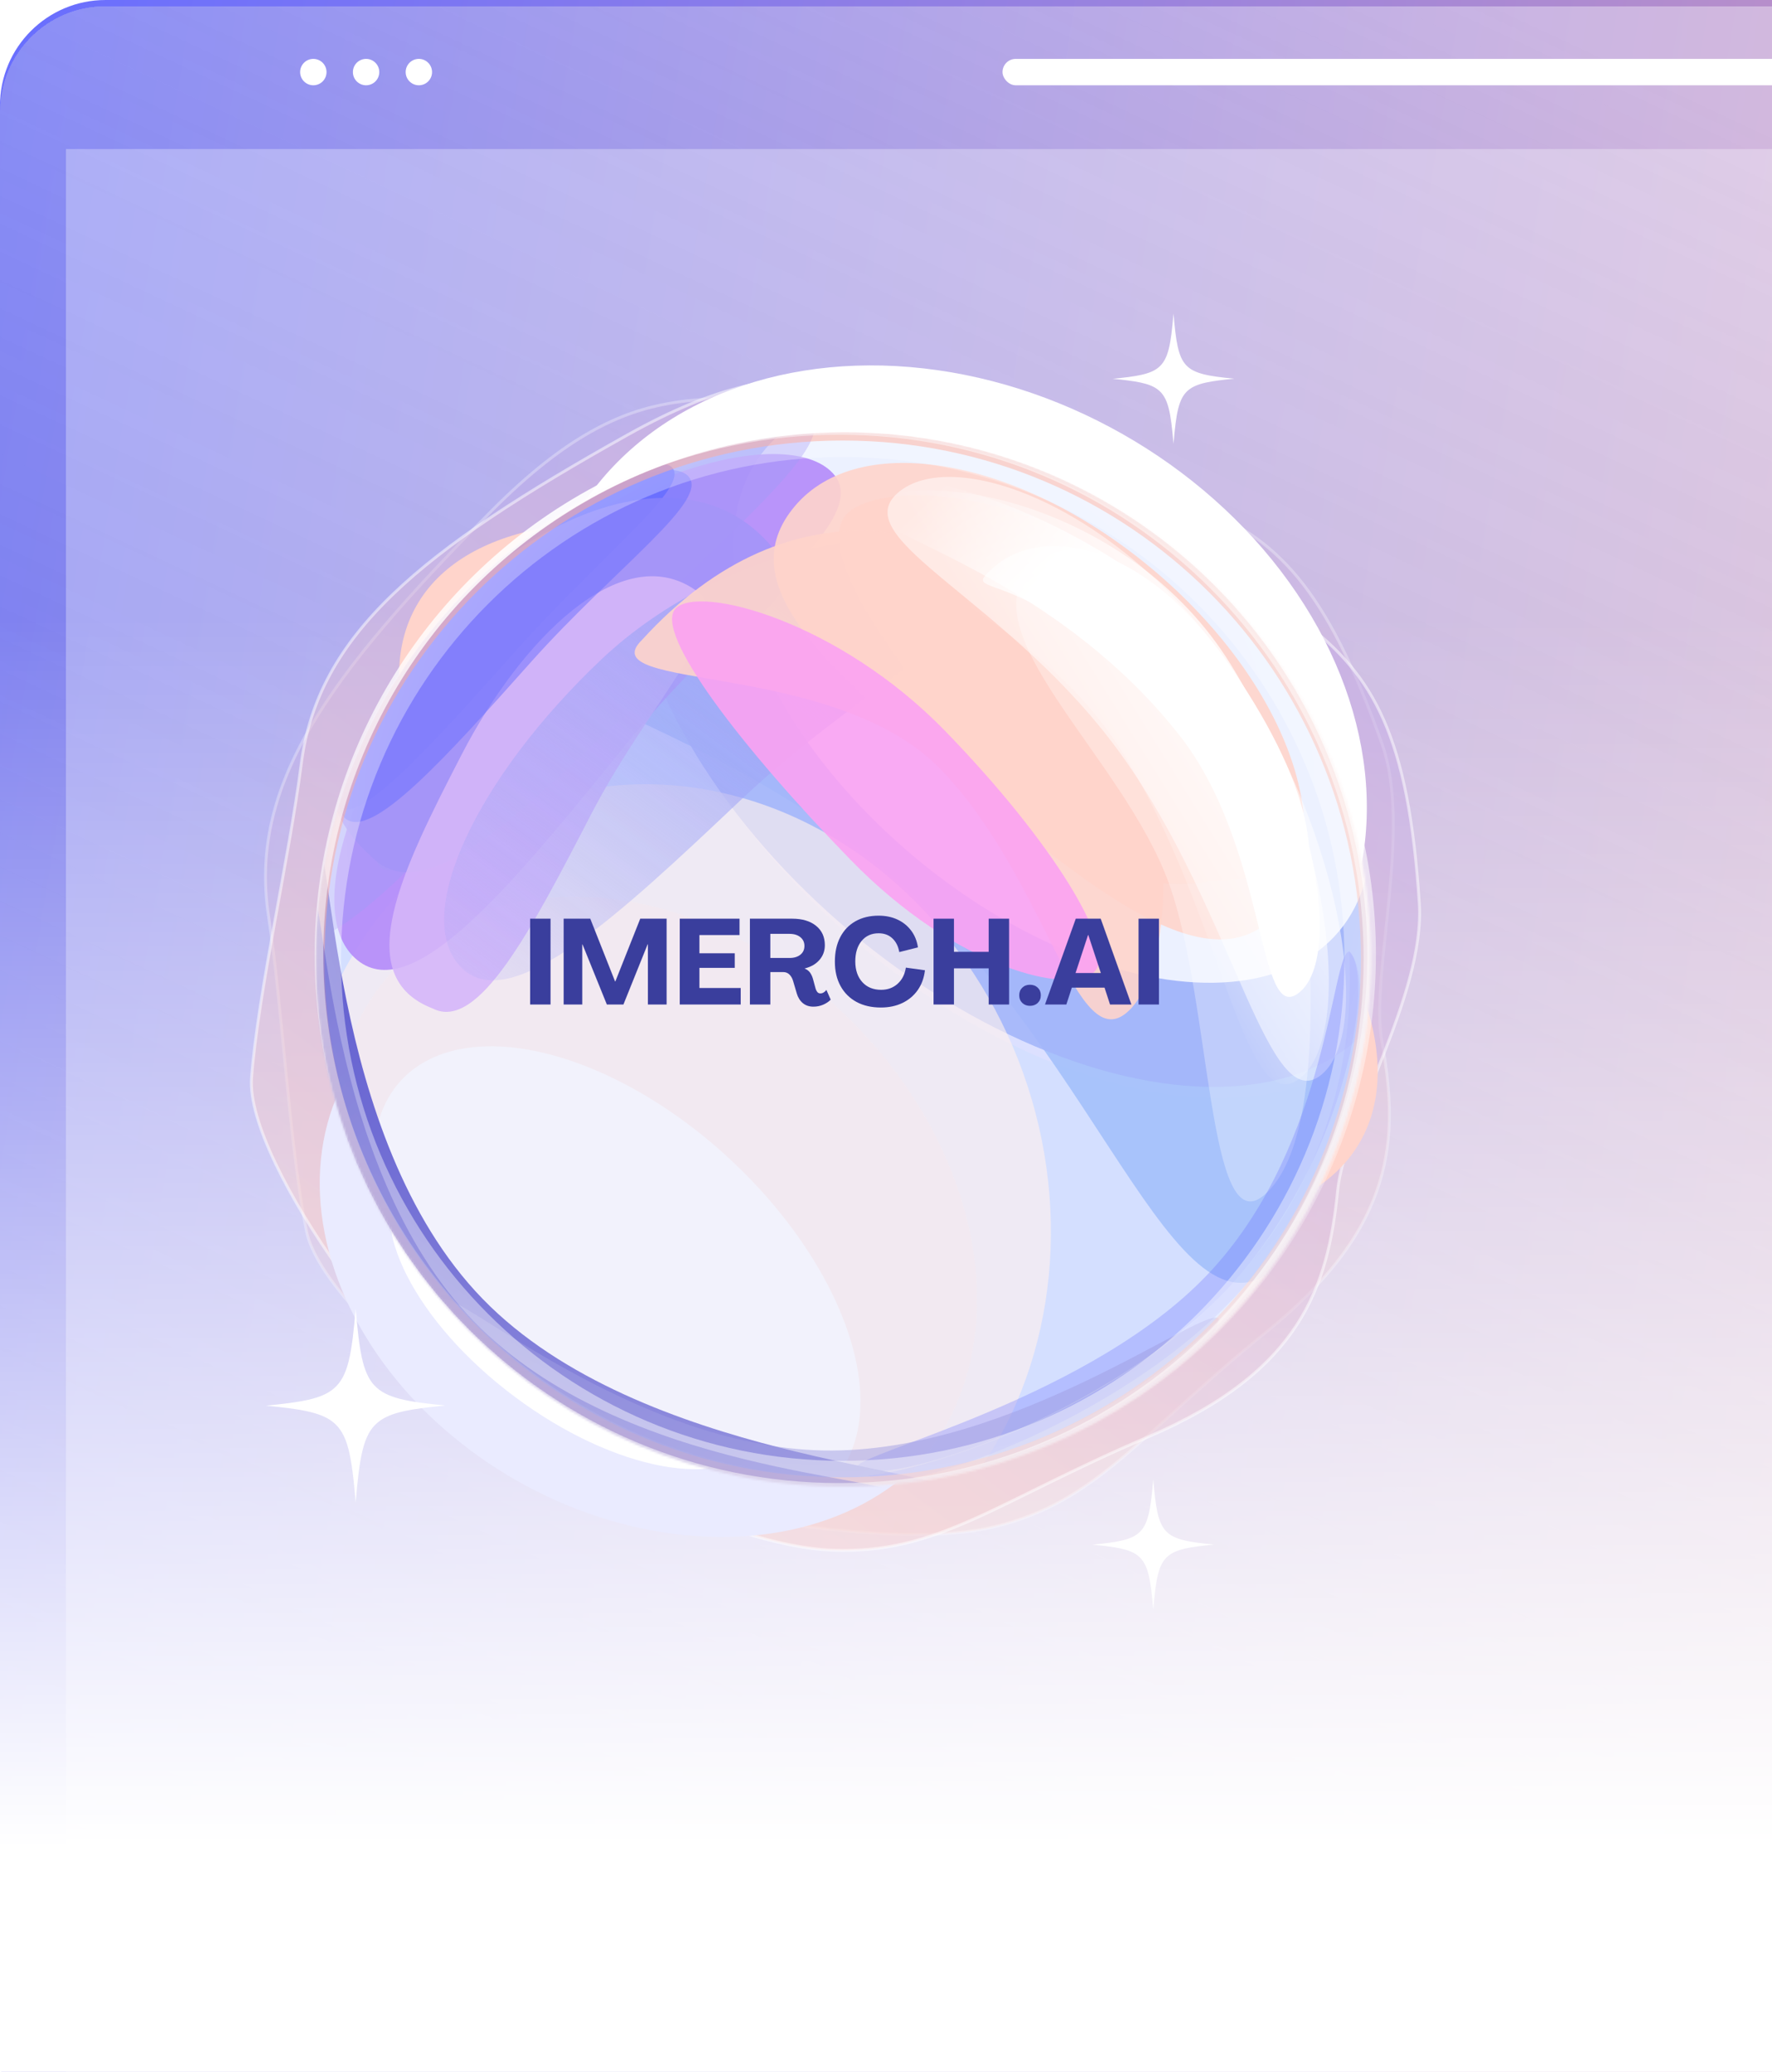 <svg width="806" height="942" viewBox="0 0 806 942" fill="none" xmlns="http://www.w3.org/2000/svg">
<g clip-path="url(#clip0_119_3571)">
<g clip-path="url(#clip1_119_3571)">
<path d="M0 48C0 21.49 21.49 0 48 0H1344C1370.51 0 1392 21.49 1392 48V934C1392 960.51 1370.51 982 1344 982H48C21.49 982 0 960.51 0 934V48Z" fill="url(#paint0_linear_119_3571)"/>
<g filter="url(#filter0_bdi_119_3571)">
<g clip-path="url(#clip2_119_3571)">
<path d="M0 48C0 21.49 21.49 0 48 0H1344C1370.51 0 1392 21.49 1392 48V934C1392 960.51 1370.51 982 1344 982H48C21.49 982 0 960.51 0 934V48Z" fill="url(#paint1_linear_119_3571)" shape-rendering="crispEdges"/>
<circle cx="142.519" cy="30" r="6" fill="white"/>
<circle cx="166.517" cy="30" r="6" fill="white"/>
<circle cx="190.517" cy="30" r="6" fill="white"/>
<rect x="456" y="24" width="476.393" height="12" rx="6" fill="white"/>
<rect opacity="0.3" x="30" y="65" width="1331" height="984" fill="white"/>
</g>
</g>
</g>
<rect y="280" width="1392" height="713" fill="url(#paint2_linear_119_3571)"/>
</g>
<path opacity="0.3" d="M371.88 175.93C322.034 189.004 291.655 164.04 223.987 231.88C147.702 308.36 113.207 357.769 122.136 416.518C128.509 458.442 131.634 521.454 139.423 559.826C147.211 598.197 249.878 676.361 285.988 681.335C322.098 686.309 405.648 705.495 452.379 694.126C499.11 682.756 517.512 652.96 576.279 605.351C635.047 557.742 636.389 517.206 628.6 473.867C623.022 442.83 642.552 377.352 628.6 338.187C602.981 266.272 580.465 244.469 543.009 229.596C501.115 212.96 434.188 159.586 371.88 175.93Z" fill="url(#paint3_linear_119_3571)" stroke="white" stroke-width="1.315"/>
<path opacity="0.5" d="M443.065 184.364C391.544 183.296 369.158 150.971 285.506 197.699C191.201 250.379 144.499 288.46 137.009 347.409C131.663 389.477 117.422 450.939 114.411 489.977C111.4 529.015 188.752 632.294 222.122 646.962C255.492 661.629 330.6 702.95 378.659 704.805C426.717 706.66 452.571 683.039 522.126 653.332C591.68 623.626 604.065 585.005 608.436 541.189C611.566 509.811 648.272 452.179 645.572 410.69C640.615 334.51 624.926 307.377 592.971 282.819C557.23 255.352 507.467 185.698 443.065 184.364Z" fill="url(#paint4_linear_119_3571)" stroke="white" stroke-width="1.315"/>
<g filter="url(#filter1_f_119_3571)">
<ellipse cx="295.896" cy="566.43" rx="158.324" ry="122.867" transform="rotate(29.559 295.896 566.43)" fill="#EAEBFF"/>
</g>
<g filter="url(#filter2_f_119_3571)">
<ellipse cx="264.493" cy="594.594" rx="102.293" ry="50.584" transform="rotate(36.718 264.493 594.594)" fill="white"/>
</g>
<g filter="url(#filter3_f_119_3571)">
<ellipse cx="404.087" cy="397.184" rx="246.791" ry="118.962" transform="rotate(29.559 404.087 397.184)" fill="#FFD4CB"/>
</g>
<g filter="url(#filter4_f_119_3571)">
<ellipse cx="432.688" cy="334.647" rx="198.004" ry="157.862" transform="rotate(29.559 432.688 334.647)" fill="white"/>
</g>
<mask id="mask0_119_3571" style="mask-type:alpha" maskUnits="userSpaceOnUse" x="143" y="196" width="481" height="480">
<circle cx="383.622" cy="435.984" r="239.977" fill="white"/>
</mask>
<g mask="url(#mask0_119_3571)">
<circle cx="383.32" cy="435.984" r="239.977" fill="#D4DFFF"/>
<g opacity="0.9" filter="url(#filter5_f_119_3571)">
<ellipse cx="467.768" cy="338.663" rx="205.934" ry="118.926" transform="rotate(40.077 467.768 338.663)" fill="#DDE0FF"/>
</g>
<g opacity="0.9" filter="url(#filter6_f_119_3571)">
<path d="M586.884 569.844C537.55 628.478 504.27 480.836 402.739 395.409C301.208 309.982 172.036 306.297 221.37 247.663C270.704 189.029 442.803 162.236 544.335 247.663C645.866 333.09 636.217 511.21 586.884 569.844Z" fill="#A3C0FB"/>
</g>
<g opacity="0.9" filter="url(#filter7_f_119_3571)">
<ellipse cx="464.2" cy="330.868" rx="209.146" ry="120.781" transform="rotate(40.077 464.2 330.868)" fill="#A3B6F9"/>
</g>
<g opacity="0.9" filter="url(#filter8_f_119_3571)">
<ellipse cx="478.598" cy="313.756" rx="170.422" ry="98.418" transform="rotate(40.077 478.598 313.756)" fill="#F4F7FF"/>
</g>
<g opacity="0.7">
<g opacity="0.9" filter="url(#filter9_f_119_3571)">
<ellipse cx="297.67" cy="554.18" rx="127.012" ry="163.971" transform="rotate(-45.171 297.67 554.18)" fill="#FFF0EC"/>
</g>
<g opacity="0.9" filter="url(#filter10_f_119_3571)">
<ellipse cx="306.146" cy="546.309" rx="169.605" ry="191.758" transform="rotate(-18.081 306.146 546.309)" fill="#FFF0EC"/>
</g>
<g opacity="0.7" filter="url(#filter11_f_119_3571)">
<ellipse cx="280.654" cy="582.12" rx="133.831" ry="75.324" transform="rotate(42.801 280.654 582.12)" fill="white"/>
</g>
</g>
<g opacity="0.9" filter="url(#filter12_f_119_3571)">
<path d="M376.758 213.231C402.371 233.948 335.902 275.144 284.671 338.483C233.441 401.823 188.206 457.286 162.593 436.569C136.979 415.852 160.053 346.782 211.283 283.442C262.514 220.103 351.144 192.514 376.758 213.231Z" fill="#B489FA"/>
</g>
<g opacity="0.9" filter="url(#filter13_f_119_3571)">
<path d="M310.851 276.477C319.601 285.676 281.341 308.361 246.679 341.332C212.016 374.303 181.486 403.189 172.736 393.99C163.985 384.791 186.237 350.063 220.9 317.091C255.562 284.12 302.101 267.278 310.851 276.477Z" fill="#AF97F8"/>
</g>
<g opacity="0.5" filter="url(#filter14_f_119_3571)">
<path d="M367.825 186.639C385.859 202.723 317.972 250.436 258.634 316.967C199.296 383.498 147.005 441.807 128.971 425.723C110.936 409.638 146.664 341.48 206.002 274.949C265.341 208.418 349.79 170.554 367.825 186.639Z" fill="#A39AF8"/>
</g>
<g opacity="0.9" filter="url(#filter15_f_119_3571)">
<path d="M305.478 212.344C314.953 220.795 273.106 252.792 235.112 295.392C197.118 337.992 163.654 375.343 154.179 366.893C144.704 358.442 169.185 316.231 207.179 273.631C245.173 231.031 296.003 203.894 305.478 212.344Z" fill="#686EFF"/>
</g>
<g opacity="0.9" filter="url(#filter16_f_119_3571)">
<path d="M352.586 250.461C374.994 274.154 317.628 293.292 273.675 334.861C229.721 376.43 190.908 412.742 168.5 389.048C126.302 351.045 165.552 312.209 209.505 270.64C253.458 229.07 317.538 206.08 352.586 250.461Z" fill="#A495F8"/>
</g>
<g opacity="0.9" filter="url(#filter17_f_119_3571)">
<path d="M315.99 268.072C336.669 278.764 295.865 318.023 268.694 370.571C241.522 423.119 217.468 469.19 196.789 458.498C158.854 443.886 182.857 395.529 210.028 342.981C237.2 290.433 282.533 245.233 315.99 268.072Z" fill="#D5B6F9"/>
</g>
<g opacity="0.9" filter="url(#filter18_f_119_3571)">
<path d="M440.309 256.285C462.534 279.784 394.064 309.71 337.701 363.016C281.338 416.323 231.624 462.947 209.4 439.448C187.175 415.949 217.169 353.126 273.532 299.82C329.895 246.514 418.085 232.786 440.309 256.285Z" fill="url(#paint5_linear_119_3571)"/>
</g>
<g opacity="0.5" filter="url(#filter19_f_119_3571)">
<path d="M312.649 216.095C324.408 226.583 280.145 257.692 241.457 301.07C202.768 344.448 168.675 382.465 156.916 371.978C145.158 361.491 168.453 317.052 207.141 273.674C245.829 230.295 300.891 205.608 312.649 216.095Z" fill="#686EFF"/>
</g>
<g opacity="0.9" filter="url(#filter20_f_119_3571)">
<path d="M580.998 414.817C551.549 449.818 495.6 404.096 434.992 353.101C374.384 302.106 332.067 265.149 361.516 230.148C390.965 195.147 463.972 208.113 524.58 259.107C585.188 310.102 610.447 379.816 580.998 414.817Z" fill="#FFD4CB"/>
</g>
<g opacity="0.9" filter="url(#filter21_f_119_3571)">
<ellipse cx="493.619" cy="322.694" rx="101.521" ry="58.628" transform="rotate(40.077 493.619 322.694)" fill="#FFD4CB"/>
</g>
<g opacity="0.9" filter="url(#filter22_f_119_3571)">
<path d="M583.348 391.328C566.805 407.427 504.987 405.711 456.491 355.875C407.996 306.04 368.857 249.557 385.399 233.459C401.942 217.361 476.996 222.109 525.492 271.945C573.988 321.781 599.891 375.23 583.348 391.328Z" fill="#FFD4CB"/>
</g>
<g opacity="0.9" filter="url(#filter23_f_119_3571)">
<path d="M513.648 459.348C489.473 482.873 476.204 399.469 427.708 349.633C379.212 299.798 267.889 314.415 292.064 290.89C360.431 215.773 439.938 235.958 488.434 285.793C536.929 335.629 537.823 435.823 513.648 459.348Z" fill="#FFD4CB"/>
</g>
<g opacity="0.9" filter="url(#filter24_f_119_3571)">
<path d="M497.745 441.846C486.764 452.532 435.333 440.709 386.837 390.873C338.341 341.037 296.47 287.214 307.45 276.529C318.431 265.843 381.322 282.427 429.818 332.263C478.313 382.099 508.725 431.161 497.745 441.846Z" fill="#FBA2F2"/>
</g>
<g opacity="0.5" filter="url(#filter25_f_119_3571)">
<path d="M601.389 488.333C576.915 509.572 561.485 415.412 510.762 344.177C460.04 272.943 383.945 245.279 408.419 224.04C432.893 202.801 506.711 228.706 557.433 299.941C608.156 371.176 625.863 467.094 601.389 488.333Z" fill="white"/>
</g>
<g opacity="0.3" filter="url(#filter26_f_119_3571)">
<path d="M575.171 543.223C549.139 565.813 551.222 456.006 531.768 401.858C510.856 343.654 437.279 285.589 470.959 256.361C496.991 233.77 555.733 268.565 593.127 396.103C597.289 442.573 601.202 520.632 575.171 543.223Z" fill="white"/>
</g>
<g opacity="0.8" filter="url(#filter27_f_119_3571)">
<path d="M591.086 490.421C565.615 509.804 556.375 416.012 510.894 342.58C465.413 269.147 367.557 249.722 393.028 230.338C418.499 210.954 514.222 228.502 559.703 301.934C605.184 375.367 616.557 471.037 591.086 490.421Z" fill="url(#paint6_linear_119_3571)"/>
</g>
<g filter="url(#filter28_f_119_3571)">
<path d="M591.393 450.895C571.291 468.34 577.499 385.004 535.214 332.641C468.284 249.758 371.888 239.46 391.99 222.015C412.092 204.57 517.863 244.366 557.13 299.512C596.396 354.659 611.496 433.451 591.393 450.895Z" fill="url(#paint7_linear_119_3571)"/>
</g>
<g filter="url(#filter29_f_119_3571)">
<path d="M585.15 415.87C565.048 433.314 577.498 385.004 535.213 332.641C468.283 249.758 432.574 274.832 452.676 257.388C472.778 239.943 517.862 244.366 557.129 299.512C596.395 354.659 605.252 398.425 585.15 415.87Z" fill="url(#paint8_linear_119_3571)"/>
</g>
<g opacity="0.3" filter="url(#filter30_f_119_3571)">
<path d="M389.727 667.065C389.727 660.476 497.91 635.675 551.331 577.247C604.751 518.819 605.776 432.636 613.753 432.636C625.381 443.268 613.075 526.101 559.654 584.529C506.233 642.957 401.355 677.697 389.727 667.065Z" fill="#686EFF"/>
</g>
<g filter="url(#filter31_f_119_3571)">
<path d="M142.206 375.649C152.026 374.918 147.825 516.793 219.571 590.585C291.317 664.378 436.766 667.478 434.475 679.464C415.291 698.117 274.546 689.922 202.8 616.13C131.054 542.338 123.021 394.301 142.206 375.649Z" fill="url(#paint9_linear_119_3571)"/>
</g>
<g opacity="0.5" filter="url(#filter32_f_119_3571)">
<path d="M201.597 590.926C206.994 585.829 288.275 657.735 374.425 659.469C460.575 661.202 548.722 592.561 554.44 599.569C554.069 618.012 465.705 681.875 379.555 680.142C293.405 678.408 201.226 609.369 201.597 590.926Z" fill="#9F9DE2"/>
</g>
<g opacity="0.2" filter="url(#filter33_f_119_3571)">
<path d="M394.929 670.88C420.125 668.601 506.531 642.616 559.951 584.188C613.372 525.76 614.969 463.572 613.795 432.675C626.342 444.147 616.765 529.475 563.344 587.903C509.923 646.331 407.475 682.351 394.929 670.88Z" fill="#686EFF"/>
</g>
<g opacity="0.5" filter="url(#filter34_f_119_3571)">
<circle cx="383.318" cy="435.984" r="239.188" stroke="url(#paint10_linear_119_3571)" stroke-width="1.578"/>
</g>
<g opacity="0.5" filter="url(#filter35_f_119_3571)">
<path d="M635.088 435.984C635.088 575.031 522.367 687.752 383.32 687.752C244.272 687.752 131.551 575.031 131.551 435.984C131.551 296.936 244.272 184.215 383.32 184.215C522.367 184.215 635.088 296.936 635.088 435.984ZM155.131 435.984C155.131 562.009 257.294 664.172 383.32 664.172C509.345 664.172 611.508 562.009 611.508 435.984C611.508 309.958 509.345 207.795 383.32 207.795C257.294 207.795 155.131 309.958 155.131 435.984Z" fill="url(#paint11_radial_119_3571)"/>
</g>
<g opacity="0.5" filter="url(#filter36_f_119_3571)">
<path d="M635.088 435.984C635.088 575.031 522.367 687.752 383.32 687.752C244.272 687.752 131.551 575.031 131.551 435.984C131.551 296.936 244.272 184.215 383.32 184.215C522.367 184.215 635.088 296.936 635.088 435.984ZM147.625 435.984C147.625 566.154 253.149 671.678 383.32 671.678C513.49 671.678 619.014 566.154 619.014 435.984C619.014 305.813 513.49 200.289 383.32 200.289C253.149 200.289 147.625 305.813 147.625 435.984Z" fill="url(#paint12_linear_119_3571)"/>
</g>
<g opacity="0.5" filter="url(#filter37_f_119_3571)">
<path d="M140 397.512C148.182 397.997 146.861 530.139 215.532 600.769C284.203 671.398 409.78 670.543 409.201 680.447C395.155 694.103 273.466 682.856 204.795 612.227C136.125 541.598 125.955 411.168 140 397.512Z" fill="url(#paint13_linear_119_3571)"/>
</g>
<g opacity="0.5" filter="url(#filter38_f_119_3571)">
<path d="M633.7 435.984C633.7 575.031 520.98 687.752 381.932 687.752C242.885 687.752 130.164 575.031 130.164 435.984C130.164 296.936 242.885 184.215 381.932 184.215C520.98 184.215 633.7 296.936 633.7 435.984ZM143.612 435.984C143.612 567.604 250.312 674.304 381.932 674.304C513.553 674.304 620.253 567.604 620.253 435.984C620.253 304.363 513.553 197.663 381.932 197.663C250.312 197.663 143.612 304.363 143.612 435.984Z" fill="white"/>
</g>
<g style="mix-blend-mode:color-burn">
<path d="M241.129 456.708V417.689H250.413V456.708H241.129Z" fill="#3A3E9D"/>
<path d="M256.38 456.708V417.689H268.486L279.774 446.245H279.882L291.217 417.689H303.215V456.708H294.702V429.305H294.595L283.568 456.708H276.027L264.954 429.367H264.846V456.708H256.38Z" fill="#3A3E9D"/>
<path d="M309.188 456.708V417.689H336.376V425.132H318.132V433.415H334.202V440.048H318.132V449.203H336.916V456.708H309.188Z" fill="#3A3E9D"/>
<path d="M369.97 457.689C368.058 457.689 366.458 457.152 365.174 456.085C363.887 455.007 362.973 453.555 362.429 451.725L360.748 446.027C360.417 444.855 359.873 443.886 359.114 443.115C358.35 442.348 357.41 441.963 356.291 441.963H350.385V456.708H341.101V417.689H360.316C364.912 417.689 368.536 418.772 371.189 420.928C373.849 423.077 375.183 426.015 375.183 429.741C375.183 432.306 374.373 434.528 372.762 436.405C371.158 438.285 368.906 439.593 366.007 440.328V440.375C367.025 440.78 367.819 441.367 368.397 442.134C368.972 442.905 369.423 443.855 369.755 444.984L371.004 449.577C371.189 450.168 371.451 450.667 371.79 451.071C372.137 451.469 372.6 451.663 373.178 451.663C373.679 451.663 374.169 451.519 374.643 451.227C375.114 450.939 375.53 450.554 375.892 450.075L377.851 454.512C376.902 455.47 375.742 456.237 374.366 456.817C372.997 457.397 371.532 457.689 369.97 457.689ZM350.385 435.548H359.114C361.18 435.548 362.822 435.058 364.049 434.069C365.282 433.084 365.899 431.749 365.899 430.068C365.899 428.429 365.282 427.105 364.049 426.097C362.822 425.093 361.18 424.587 359.114 424.587H350.385V435.548Z" fill="#3A3E9D"/>
<path d="M400.686 458.078C396.419 458.078 392.717 457.229 389.583 455.54C386.456 453.839 384.035 451.426 382.319 448.3C380.6 445.178 379.744 441.476 379.744 437.199C379.744 432.925 380.554 429.223 382.181 426.097C383.804 422.975 386.105 420.566 389.089 418.873C392.081 417.172 395.601 416.319 399.653 416.319C402.838 416.319 405.687 416.907 408.197 418.079C410.714 419.242 412.785 420.905 414.412 423.061C416.046 425.21 417.083 427.771 417.527 430.737L409.045 432.87C408.582 430.235 407.534 428.152 405.899 426.627C404.272 425.093 402.19 424.322 399.653 424.322C396.403 424.322 393.816 425.486 391.896 427.81C389.984 430.126 389.028 433.255 389.028 437.199C389.059 441.114 390.13 444.232 392.251 446.556C394.367 448.872 397.217 450.028 400.794 450.028C403.763 450.028 406.261 449.117 408.289 447.288C410.313 445.462 411.563 443.014 412.037 439.939L420.719 441.138C420.318 444.575 419.231 447.564 417.465 450.106C415.696 452.64 413.378 454.602 410.51 455.992C407.649 457.381 404.376 458.078 400.686 458.078Z" fill="#3A3E9D"/>
<path d="M424.629 456.708V417.689H433.912V432.761H449.704V417.689H458.988V456.708H449.704V440.266H433.912V456.708H424.629Z" fill="#3A3E9D"/>
<path d="M468.47 457.315C467.059 457.315 465.895 456.867 464.969 455.976C464.052 455.073 463.597 453.913 463.597 452.488C463.597 451.099 464.052 449.958 464.969 449.063C465.895 448.172 467.059 447.724 468.47 447.724C469.92 447.724 471.107 448.172 472.033 449.063C472.958 449.958 473.42 451.099 473.42 452.488C473.42 453.913 472.958 455.073 472.033 455.976C471.107 456.867 469.92 457.315 468.47 457.315Z" fill="#3A3E9D"/>
<path d="M475.32 456.708L489.323 417.689H500.658L514.614 456.708H504.899L502.4 449.032H487.534L485.035 456.708H475.32ZM489.215 442.399H500.719L495.013 425.085H494.905L489.215 442.399Z" fill="#3A3E9D"/>
<path d="M517.871 456.708V417.689H527.155V456.708H517.871Z" fill="#3A3E9D"/>
</g>
</g>
<path d="M202.55 639.032C186.554 640.602 177.364 642.047 171.722 646.821C165.09 652.411 163.52 662.65 161.775 683.127C159.972 661.896 158.343 651.72 151.072 646.255C145.43 641.984 136.298 640.602 121 639.095C136.938 637.524 146.186 636.08 151.77 631.369C158.459 625.716 160.03 615.54 161.775 595C163.404 613.907 164.858 624.02 170.267 629.861C175.677 635.703 185.1 637.336 202.55 639.032Z" fill="white"/>
<path d="M561.39 172.178C550.554 173.232 544.328 174.203 540.506 177.409C536.014 181.164 534.95 188.04 533.768 201.793C532.547 187.534 531.444 180.7 526.518 177.029C522.696 174.16 516.51 173.232 506.147 172.22C516.943 171.165 523.208 170.195 526.991 167.031C531.522 163.234 532.586 156.399 533.768 142.604C534.872 155.303 535.857 162.095 539.521 166.018C543.186 169.942 549.569 171.039 561.39 172.178Z" fill="white"/>
<path d="M552.183 702.252C541.347 703.307 535.121 704.277 531.299 707.484C526.807 711.238 525.743 718.115 524.561 731.868C523.34 717.609 522.236 710.774 517.311 707.104C513.489 704.235 507.302 703.307 496.939 702.294C507.736 701.24 514.001 700.269 517.784 697.105C522.315 693.308 523.379 686.474 524.561 672.679C525.664 685.377 526.649 692.169 530.314 696.093C533.979 700.016 540.362 701.113 552.183 702.252Z" fill="white"/>
<circle cx="384.479" cy="433.948" r="239.389" stroke="url(#paint14_linear_119_3571)" stroke-width="3.946"/>
<defs>
<filter id="filter0_bdi_119_3571" x="-98.88" y="-98.88" width="1589.76" height="1179.76" filterUnits="userSpaceOnUse" color-interpolation-filters="sRGB">
<feFlood flood-opacity="0" result="BackgroundImageFix"/>
<feGaussianBlur in="BackgroundImageFix" stdDeviation="49.44"/>
<feComposite in2="SourceAlpha" operator="in" result="effect1_backgroundBlur_119_3571"/>
<feColorMatrix in="SourceAlpha" type="matrix" values="0 0 0 0 0 0 0 0 0 0 0 0 0 0 0 0 0 0 127 0" result="hardAlpha"/>
<feMorphology radius="0.853" operator="erode" in="SourceAlpha" result="effect2_dropShadow_119_3571"/>
<feOffset dy="0.853"/>
<feGaussianBlur stdDeviation="10.242"/>
<feComposite in2="hardAlpha" operator="out"/>
<feColorMatrix type="matrix" values="0 0 0 0 0 0 0 0 0 0 0 0 0 0 0 0 0 0 0.18 0"/>
<feBlend mode="normal" in2="effect1_backgroundBlur_119_3571" result="effect2_dropShadow_119_3571"/>
<feBlend mode="normal" in="SourceGraphic" in2="effect2_dropShadow_119_3571" result="shape"/>
<feColorMatrix in="SourceAlpha" type="matrix" values="0 0 0 0 0 0 0 0 0 0 0 0 0 0 0 0 0 0 127 0" result="hardAlpha"/>
<feOffset dy="1.92"/>
<feGaussianBlur stdDeviation="2.88"/>
<feComposite in2="hardAlpha" operator="arithmetic" k2="-1" k3="1"/>
<feColorMatrix type="matrix" values="0 0 0 0 1 0 0 0 0 1 0 0 0 0 1 0 0 0 0.25 0"/>
<feBlend mode="normal" in2="shape" result="effect3_innerShadow_119_3571"/>
</filter>
<filter id="filter1_f_119_3571" x="98.041" y="386.696" width="395.711" height="359.469" filterUnits="userSpaceOnUse" color-interpolation-filters="sRGB">
<feFlood flood-opacity="0" result="BackgroundImageFix"/>
<feBlend mode="normal" in="SourceGraphic" in2="BackgroundImageFix" result="shape"/>
<feGaussianBlur stdDeviation="23.676" result="effect1_foregroundBlur_119_3571"/>
</filter>
<filter id="filter2_f_119_3571" x="129.721" y="473.856" width="269.544" height="241.476" filterUnits="userSpaceOnUse" color-interpolation-filters="sRGB">
<feFlood flood-opacity="0" result="BackgroundImageFix"/>
<feBlend mode="normal" in="SourceGraphic" in2="BackgroundImageFix" result="shape"/>
<feGaussianBlur stdDeviation="23.676" result="effect1_foregroundBlur_119_3571"/>
</filter>
<filter id="filter3_f_119_3571" x="70.997" y="126.911" width="666.18" height="540.546" filterUnits="userSpaceOnUse" color-interpolation-filters="sRGB">
<feFlood flood-opacity="0" result="BackgroundImageFix"/>
<feBlend mode="normal" in="SourceGraphic" in2="BackgroundImageFix" result="shape"/>
<feGaussianBlur stdDeviation="55.243" result="effect1_foregroundBlur_119_3571"/>
</filter>
<filter id="filter4_f_119_3571" x="180.485" y="102.983" width="504.407" height="463.327" filterUnits="userSpaceOnUse" color-interpolation-filters="sRGB">
<feFlood flood-opacity="0" result="BackgroundImageFix"/>
<feBlend mode="normal" in="SourceGraphic" in2="BackgroundImageFix" result="shape"/>
<feGaussianBlur stdDeviation="31.568" result="effect1_foregroundBlur_119_3571"/>
</filter>
<filter id="filter5_f_119_3571" x="134.696" y="20.001" width="666.145" height="637.324" filterUnits="userSpaceOnUse" color-interpolation-filters="sRGB">
<feFlood flood-opacity="0" result="BackgroundImageFix"/>
<feBlend mode="normal" in="SourceGraphic" in2="BackgroundImageFix" result="shape"/>
<feGaussianBlur stdDeviation="78.919" result="effect1_foregroundBlur_119_3571"/>
</filter>
<filter id="filter6_f_119_3571" x="52.684" y="35.342" width="728.023" height="705.743" filterUnits="userSpaceOnUse" color-interpolation-filters="sRGB">
<feFlood flood-opacity="0" result="BackgroundImageFix"/>
<feBlend mode="normal" in="SourceGraphic" in2="BackgroundImageFix" result="shape"/>
<feGaussianBlur stdDeviation="78.919" result="effect1_foregroundBlur_119_3571"/>
</filter>
<filter id="filter7_f_119_3571" x="128.394" y="9.698" width="671.611" height="642.341" filterUnits="userSpaceOnUse" color-interpolation-filters="sRGB">
<feFlood flood-opacity="0" result="BackgroundImageFix"/>
<feBlend mode="normal" in="SourceGraphic" in2="BackgroundImageFix" result="shape"/>
<feGaussianBlur stdDeviation="78.919" result="effect1_foregroundBlur_119_3571"/>
</filter>
<filter id="filter8_f_119_3571" x="175.744" y="22.828" width="605.708" height="581.857" filterUnits="userSpaceOnUse" color-interpolation-filters="sRGB">
<feFlood flood-opacity="0" result="BackgroundImageFix"/>
<feBlend mode="normal" in="SourceGraphic" in2="BackgroundImageFix" result="shape"/>
<feGaussianBlur stdDeviation="78.919" result="effect1_foregroundBlur_119_3571"/>
</filter>
<filter id="filter9_f_119_3571" x="71.974" y="328.703" width="451.392" height="450.954" filterUnits="userSpaceOnUse" color-interpolation-filters="sRGB">
<feFlood flood-opacity="0" result="BackgroundImageFix"/>
<feBlend mode="normal" in="SourceGraphic" in2="BackgroundImageFix" result="shape"/>
<feGaussianBlur stdDeviation="39.46" result="effect1_foregroundBlur_119_3571"/>
</filter>
<filter id="filter10_f_119_3571" x="-23.602" y="198.684" width="659.498" height="695.25" filterUnits="userSpaceOnUse" color-interpolation-filters="sRGB">
<feFlood flood-opacity="0" result="BackgroundImageFix"/>
<feBlend mode="normal" in="SourceGraphic" in2="BackgroundImageFix" result="shape"/>
<feGaussianBlur stdDeviation="78.919" result="effect1_foregroundBlur_119_3571"/>
</filter>
<filter id="filter11_f_119_3571" x="130.44" y="436.235" width="300.427" height="291.77" filterUnits="userSpaceOnUse" color-interpolation-filters="sRGB">
<feFlood flood-opacity="0" result="BackgroundImageFix"/>
<feBlend mode="normal" in="SourceGraphic" in2="BackgroundImageFix" result="shape"/>
<feGaussianBlur stdDeviation="19.73" result="effect1_foregroundBlur_119_3571"/>
</filter>
<filter id="filter12_f_119_3571" x="57.375" y="111.735" width="419.76" height="423.953" filterUnits="userSpaceOnUse" color-interpolation-filters="sRGB">
<feFlood flood-opacity="0" result="BackgroundImageFix"/>
<feBlend mode="normal" in="SourceGraphic" in2="BackgroundImageFix" result="shape"/>
<feGaussianBlur stdDeviation="47.352" result="effect1_foregroundBlur_119_3571"/>
</filter>
<filter id="filter13_f_119_3571" x="147.152" y="250.306" width="188.641" height="169.091" filterUnits="userSpaceOnUse" color-interpolation-filters="sRGB">
<feFlood flood-opacity="0" result="BackgroundImageFix"/>
<feBlend mode="normal" in="SourceGraphic" in2="BackgroundImageFix" result="shape"/>
<feGaussianBlur stdDeviation="11.838" result="effect1_foregroundBlur_119_3571"/>
</filter>
<filter id="filter14_f_119_3571" x="92.713" y="151.386" width="309.639" height="308.603" filterUnits="userSpaceOnUse" color-interpolation-filters="sRGB">
<feFlood flood-opacity="0" result="BackgroundImageFix"/>
<feBlend mode="normal" in="SourceGraphic" in2="BackgroundImageFix" result="shape"/>
<feGaussianBlur stdDeviation="15.784" result="effect1_foregroundBlur_119_3571"/>
</filter>
<filter id="filter15_f_119_3571" x="73.218" y="131.885" width="312.539" height="315.131" filterUnits="userSpaceOnUse" color-interpolation-filters="sRGB">
<feFlood flood-opacity="0" result="BackgroundImageFix"/>
<feBlend mode="normal" in="SourceGraphic" in2="BackgroundImageFix" result="shape"/>
<feGaussianBlur stdDeviation="39.46" result="effect1_foregroundBlur_119_3571"/>
</filter>
<filter id="filter16_f_119_3571" x="55.736" y="131.67" width="396.57" height="359.589" filterUnits="userSpaceOnUse" color-interpolation-filters="sRGB">
<feFlood flood-opacity="0" result="BackgroundImageFix"/>
<feBlend mode="normal" in="SourceGraphic" in2="BackgroundImageFix" result="shape"/>
<feGaussianBlur stdDeviation="47.352" result="effect1_foregroundBlur_119_3571"/>
</filter>
<filter id="filter17_f_119_3571" x="82.439" y="167.294" width="333.898" height="387.463" filterUnits="userSpaceOnUse" color-interpolation-filters="sRGB">
<feFlood flood-opacity="0" result="BackgroundImageFix"/>
<feBlend mode="normal" in="SourceGraphic" in2="BackgroundImageFix" result="shape"/>
<feGaussianBlur stdDeviation="47.352" result="effect1_foregroundBlur_119_3571"/>
</filter>
<filter id="filter18_f_119_3571" x="123.115" y="166.313" width="400.41" height="358.299" filterUnits="userSpaceOnUse" color-interpolation-filters="sRGB">
<feFlood flood-opacity="0" result="BackgroundImageFix"/>
<feBlend mode="normal" in="SourceGraphic" in2="BackgroundImageFix" result="shape"/>
<feGaussianBlur stdDeviation="39.46" result="effect1_foregroundBlur_119_3571"/>
</filter>
<filter id="filter19_f_119_3571" x="106.506" y="166.341" width="255.423" height="254.748" filterUnits="userSpaceOnUse" color-interpolation-filters="sRGB">
<feFlood flood-opacity="0" result="BackgroundImageFix"/>
<feBlend mode="normal" in="SourceGraphic" in2="BackgroundImageFix" result="shape"/>
<feGaussianBlur stdDeviation="23.676" result="effect1_foregroundBlur_119_3571"/>
</filter>
<filter id="filter20_f_119_3571" x="194.089" y="52.642" width="557.044" height="532.313" filterUnits="userSpaceOnUse" color-interpolation-filters="sRGB">
<feFlood flood-opacity="0" result="BackgroundImageFix"/>
<feBlend mode="normal" in="SourceGraphic" in2="BackgroundImageFix" result="shape"/>
<feGaussianBlur stdDeviation="78.919" result="effect1_foregroundBlur_119_3571"/>
</filter>
<filter id="filter21_f_119_3571" x="328.313" y="164.492" width="330.611" height="316.403" filterUnits="userSpaceOnUse" color-interpolation-filters="sRGB">
<feFlood flood-opacity="0" result="BackgroundImageFix"/>
<feBlend mode="normal" in="SourceGraphic" in2="BackgroundImageFix" result="shape"/>
<feGaussianBlur stdDeviation="39.46" result="effect1_foregroundBlur_119_3571"/>
</filter>
<filter id="filter22_f_119_3571" x="349.978" y="193.634" width="269.932" height="238.32" filterUnits="userSpaceOnUse" color-interpolation-filters="sRGB">
<feFlood flood-opacity="0" result="BackgroundImageFix"/>
<feBlend mode="normal" in="SourceGraphic" in2="BackgroundImageFix" result="shape"/>
<feGaussianBlur stdDeviation="15.784" result="effect1_foregroundBlur_119_3571"/>
</filter>
<filter id="filter23_f_119_3571" x="209.753" y="162.396" width="398.355" height="379.964" filterUnits="userSpaceOnUse" color-interpolation-filters="sRGB">
<feFlood flood-opacity="0" result="BackgroundImageFix"/>
<feBlend mode="normal" in="SourceGraphic" in2="BackgroundImageFix" result="shape"/>
<feGaussianBlur stdDeviation="39.46" result="effect1_foregroundBlur_119_3571"/>
</filter>
<filter id="filter24_f_119_3571" x="171.521" y="139.269" width="462.629" height="440.359" filterUnits="userSpaceOnUse" color-interpolation-filters="sRGB">
<feFlood flood-opacity="0" result="BackgroundImageFix"/>
<feBlend mode="normal" in="SourceGraphic" in2="BackgroundImageFix" result="shape"/>
<feGaussianBlur stdDeviation="67.081" result="effect1_foregroundBlur_119_3571"/>
</filter>
<filter id="filter25_f_119_3571" x="324.775" y="137.924" width="366.419" height="432.378" filterUnits="userSpaceOnUse" color-interpolation-filters="sRGB">
<feFlood flood-opacity="0" result="BackgroundImageFix"/>
<feBlend mode="normal" in="SourceGraphic" in2="BackgroundImageFix" result="shape"/>
<feGaussianBlur stdDeviation="39.46" result="effect1_foregroundBlur_119_3571"/>
</filter>
<filter id="filter26_f_119_3571" x="414.913" y="202.587" width="228.58" height="391.007" filterUnits="userSpaceOnUse" color-interpolation-filters="sRGB">
<feFlood flood-opacity="0" result="BackgroundImageFix"/>
<feBlend mode="normal" in="SourceGraphic" in2="BackgroundImageFix" result="shape"/>
<feGaussianBlur stdDeviation="23.676" result="effect1_foregroundBlur_119_3571"/>
</filter>
<filter id="filter27_f_119_3571" x="373.08" y="207.236" width="247.111" height="301.549" filterUnits="userSpaceOnUse" color-interpolation-filters="sRGB">
<feFlood flood-opacity="0" result="BackgroundImageFix"/>
<feBlend mode="normal" in="SourceGraphic" in2="BackgroundImageFix" result="shape"/>
<feGaussianBlur stdDeviation="7.892" result="effect1_foregroundBlur_119_3571"/>
</filter>
<filter id="filter28_f_119_3571" x="365.61" y="194.19" width="258.344" height="282.74" filterUnits="userSpaceOnUse" color-interpolation-filters="sRGB">
<feFlood flood-opacity="0" result="BackgroundImageFix"/>
<feBlend mode="normal" in="SourceGraphic" in2="BackgroundImageFix" result="shape"/>
<feGaussianBlur stdDeviation="11.838" result="effect1_foregroundBlur_119_3571"/>
</filter>
<filter id="filter29_f_119_3571" x="431.309" y="232.514" width="180.03" height="202.77" filterUnits="userSpaceOnUse" color-interpolation-filters="sRGB">
<feFlood flood-opacity="0" result="BackgroundImageFix"/>
<feBlend mode="normal" in="SourceGraphic" in2="BackgroundImageFix" result="shape"/>
<feGaussianBlur stdDeviation="7.892" result="effect1_foregroundBlur_119_3571"/>
</filter>
<filter id="filter30_f_119_3571" x="342.376" y="385.285" width="322.747" height="331.037" filterUnits="userSpaceOnUse" color-interpolation-filters="sRGB">
<feFlood flood-opacity="0" result="BackgroundImageFix"/>
<feBlend mode="normal" in="SourceGraphic" in2="BackgroundImageFix" result="shape"/>
<feGaussianBlur stdDeviation="23.676" result="effect1_foregroundBlur_119_3571"/>
</filter>
<filter id="filter31_f_119_3571" x="85.918" y="328.294" width="395.935" height="407.031" filterUnits="userSpaceOnUse" color-interpolation-filters="sRGB">
<feFlood flood-opacity="0" result="BackgroundImageFix"/>
<feBlend mode="normal" in="SourceGraphic" in2="BackgroundImageFix" result="shape"/>
<feGaussianBlur stdDeviation="23.676" result="effect1_foregroundBlur_119_3571"/>
</filter>
<filter id="filter32_f_119_3571" x="162.136" y="551.208" width="431.763" height="168.428" filterUnits="userSpaceOnUse" color-interpolation-filters="sRGB">
<feFlood flood-opacity="0" result="BackgroundImageFix"/>
<feBlend mode="normal" in="SourceGraphic" in2="BackgroundImageFix" result="shape"/>
<feGaussianBlur stdDeviation="19.73" result="effect1_foregroundBlur_119_3571"/>
</filter>
<filter id="filter33_f_119_3571" x="379.145" y="416.892" width="255.357" height="271.897" filterUnits="userSpaceOnUse" color-interpolation-filters="sRGB">
<feFlood flood-opacity="0" result="BackgroundImageFix"/>
<feBlend mode="normal" in="SourceGraphic" in2="BackgroundImageFix" result="shape"/>
<feGaussianBlur stdDeviation="7.892" result="effect1_foregroundBlur_119_3571"/>
</filter>
<filter id="filter34_f_119_3571" x="141.763" y="194.428" width="483.111" height="483.111" filterUnits="userSpaceOnUse" color-interpolation-filters="sRGB">
<feFlood flood-opacity="0" result="BackgroundImageFix"/>
<feBlend mode="normal" in="SourceGraphic" in2="BackgroundImageFix" result="shape"/>
<feGaussianBlur stdDeviation="0.789" result="effect1_foregroundBlur_119_3571"/>
</filter>
<filter id="filter35_f_119_3571" x="68.416" y="121.08" width="629.807" height="629.807" filterUnits="userSpaceOnUse" color-interpolation-filters="sRGB">
<feFlood flood-opacity="0" result="BackgroundImageFix"/>
<feBlend mode="normal" in="SourceGraphic" in2="BackgroundImageFix" result="shape"/>
<feGaussianBlur stdDeviation="31.568" result="effect1_foregroundBlur_119_3571"/>
</filter>
<filter id="filter36_f_119_3571" x="92.092" y="144.756" width="582.456" height="582.456" filterUnits="userSpaceOnUse" color-interpolation-filters="sRGB">
<feFlood flood-opacity="0" result="BackgroundImageFix"/>
<feBlend mode="normal" in="SourceGraphic" in2="BackgroundImageFix" result="shape"/>
<feGaussianBlur stdDeviation="19.73" result="effect1_foregroundBlur_119_3571"/>
</filter>
<filter id="filter37_f_119_3571" x="110.865" y="373.836" width="322.013" height="335.341" filterUnits="userSpaceOnUse" color-interpolation-filters="sRGB">
<feFlood flood-opacity="0" result="BackgroundImageFix"/>
<feBlend mode="normal" in="SourceGraphic" in2="BackgroundImageFix" result="shape"/>
<feGaussianBlur stdDeviation="11.838" result="effect1_foregroundBlur_119_3571"/>
</filter>
<filter id="filter38_f_119_3571" x="114.38" y="168.432" width="535.104" height="535.104" filterUnits="userSpaceOnUse" color-interpolation-filters="sRGB">
<feFlood flood-opacity="0" result="BackgroundImageFix"/>
<feBlend mode="normal" in="SourceGraphic" in2="BackgroundImageFix" result="shape"/>
<feGaussianBlur stdDeviation="7.892" result="effect1_foregroundBlur_119_3571"/>
</filter>
<linearGradient id="paint0_linear_119_3571" x1="0" y1="0" x2="1514.07" y2="249.094" gradientUnits="userSpaceOnUse">
<stop stop-color="#686EFF"/>
<stop offset="1" stop-color="#FFAC9B"/>
</linearGradient>
<linearGradient id="paint1_linear_119_3571" x1="696" y1="0" x2="128.007" y2="1211.12" gradientUnits="userSpaceOnUse">
<stop stop-color="white" stop-opacity="0.37"/>
<stop offset="1" stop-color="#727272" stop-opacity="0"/>
</linearGradient>
<linearGradient id="paint2_linear_119_3571" x1="696" y1="280" x2="696" y2="839.5" gradientUnits="userSpaceOnUse">
<stop stop-color="white" stop-opacity="0"/>
<stop offset="1" stop-color="white"/>
</linearGradient>
<linearGradient id="paint3_linear_119_3571" x1="377.245" y1="172.856" x2="377.245" y2="697.67" gradientUnits="userSpaceOnUse">
<stop stop-color="#C4ABE7"/>
<stop offset="1" stop-color="#FFD4CB"/>
</linearGradient>
<linearGradient id="paint4_linear_119_3571" x1="527.192" y1="225.469" x2="216.776" y2="641.769" gradientUnits="userSpaceOnUse">
<stop stop-color="#C4ABE7"/>
<stop offset="1" stop-color="#FFD4CB"/>
</linearGradient>
<linearGradient id="paint5_linear_119_3571" x1="368.933" y1="261.754" x2="193.349" y2="499.892" gradientUnits="userSpaceOnUse">
<stop stop-color="#A1A6F7"/>
<stop offset="1" stop-color="#A1A6F7" stop-opacity="0"/>
</linearGradient>
<linearGradient id="paint6_linear_119_3571" x1="563.91" y1="308.727" x2="489.305" y2="354.934" gradientUnits="userSpaceOnUse">
<stop stop-color="white"/>
<stop offset="1" stop-color="white" stop-opacity="0"/>
</linearGradient>
<linearGradient id="paint7_linear_119_3571" x1="606.984" y1="446.962" x2="407.388" y2="240.479" gradientUnits="userSpaceOnUse">
<stop stop-color="white"/>
<stop offset="0.735" stop-color="white"/>
<stop offset="1" stop-color="white" stop-opacity="0"/>
</linearGradient>
<linearGradient id="paint8_linear_119_3571" x1="606.982" y1="446.962" x2="407.387" y2="240.479" gradientUnits="userSpaceOnUse">
<stop stop-color="white"/>
<stop offset="0.735" stop-color="white"/>
<stop offset="1" stop-color="white" stop-opacity="0"/>
</linearGradient>
<linearGradient id="paint9_linear_119_3571" x1="82.29" y1="337.558" x2="382.252" y2="753.155" gradientUnits="userSpaceOnUse">
<stop stop-color="#524ECB"/>
<stop offset="1" stop-color="#9F9DE2"/>
</linearGradient>
<linearGradient id="paint10_linear_119_3571" x1="249.805" y1="165.142" x2="482.153" y2="691.22" gradientUnits="userSpaceOnUse">
<stop stop-color="#B48AFA" stop-opacity="0.6"/>
<stop offset="0.349" stop-color="#516685" stop-opacity="0.1"/>
<stop offset="0.719" stop-color="#587092" stop-opacity="0.1"/>
<stop offset="1" stop-color="#9686DF"/>
</linearGradient>
<radialGradient id="paint11_radial_119_3571" cx="0" cy="0" r="1" gradientUnits="userSpaceOnUse" gradientTransform="translate(383.32 374.497) rotate(90) scale(313.255)">
<stop stop-color="white" stop-opacity="0"/>
<stop offset="1" stop-color="white"/>
</radialGradient>
<linearGradient id="paint12_linear_119_3571" x1="223.797" y1="215.426" x2="524.116" y2="663.477" gradientUnits="userSpaceOnUse">
<stop stop-color="#FFA692"/>
<stop offset="1" stop-color="#FFD7CE"/>
</linearGradient>
<linearGradient id="paint13_linear_119_3571" x1="69.976" y1="366.314" x2="377.074" y2="792.164" gradientUnits="userSpaceOnUse">
<stop stop-color="#524ECB"/>
<stop offset="1" stop-color="#9F9DE2"/>
</linearGradient>
<linearGradient id="paint14_linear_119_3571" x1="384.479" y1="192.586" x2="384.479" y2="675.31" gradientUnits="userSpaceOnUse">
<stop stop-color="white"/>
<stop offset="1" stop-color="white" stop-opacity="0"/>
</linearGradient>
<clipPath id="clip0_119_3571">
<rect width="1392" height="942" fill="white"/>
</clipPath>
<clipPath id="clip1_119_3571">
<path d="M0 48C0 21.49 21.49 0 48 0H1344C1370.51 0 1392 21.49 1392 48V934C1392 960.51 1370.51 982 1344 982H48C21.49 982 0 960.51 0 934V48Z" fill="white"/>
</clipPath>
<clipPath id="clip2_119_3571">
<path d="M0 48C0 21.49 21.49 0 48 0H1344C1370.51 0 1392 21.49 1392 48V934C1392 960.51 1370.51 982 1344 982H48C21.49 982 0 960.51 0 934V48Z" fill="white"/>
</clipPath>
</defs>
</svg>
